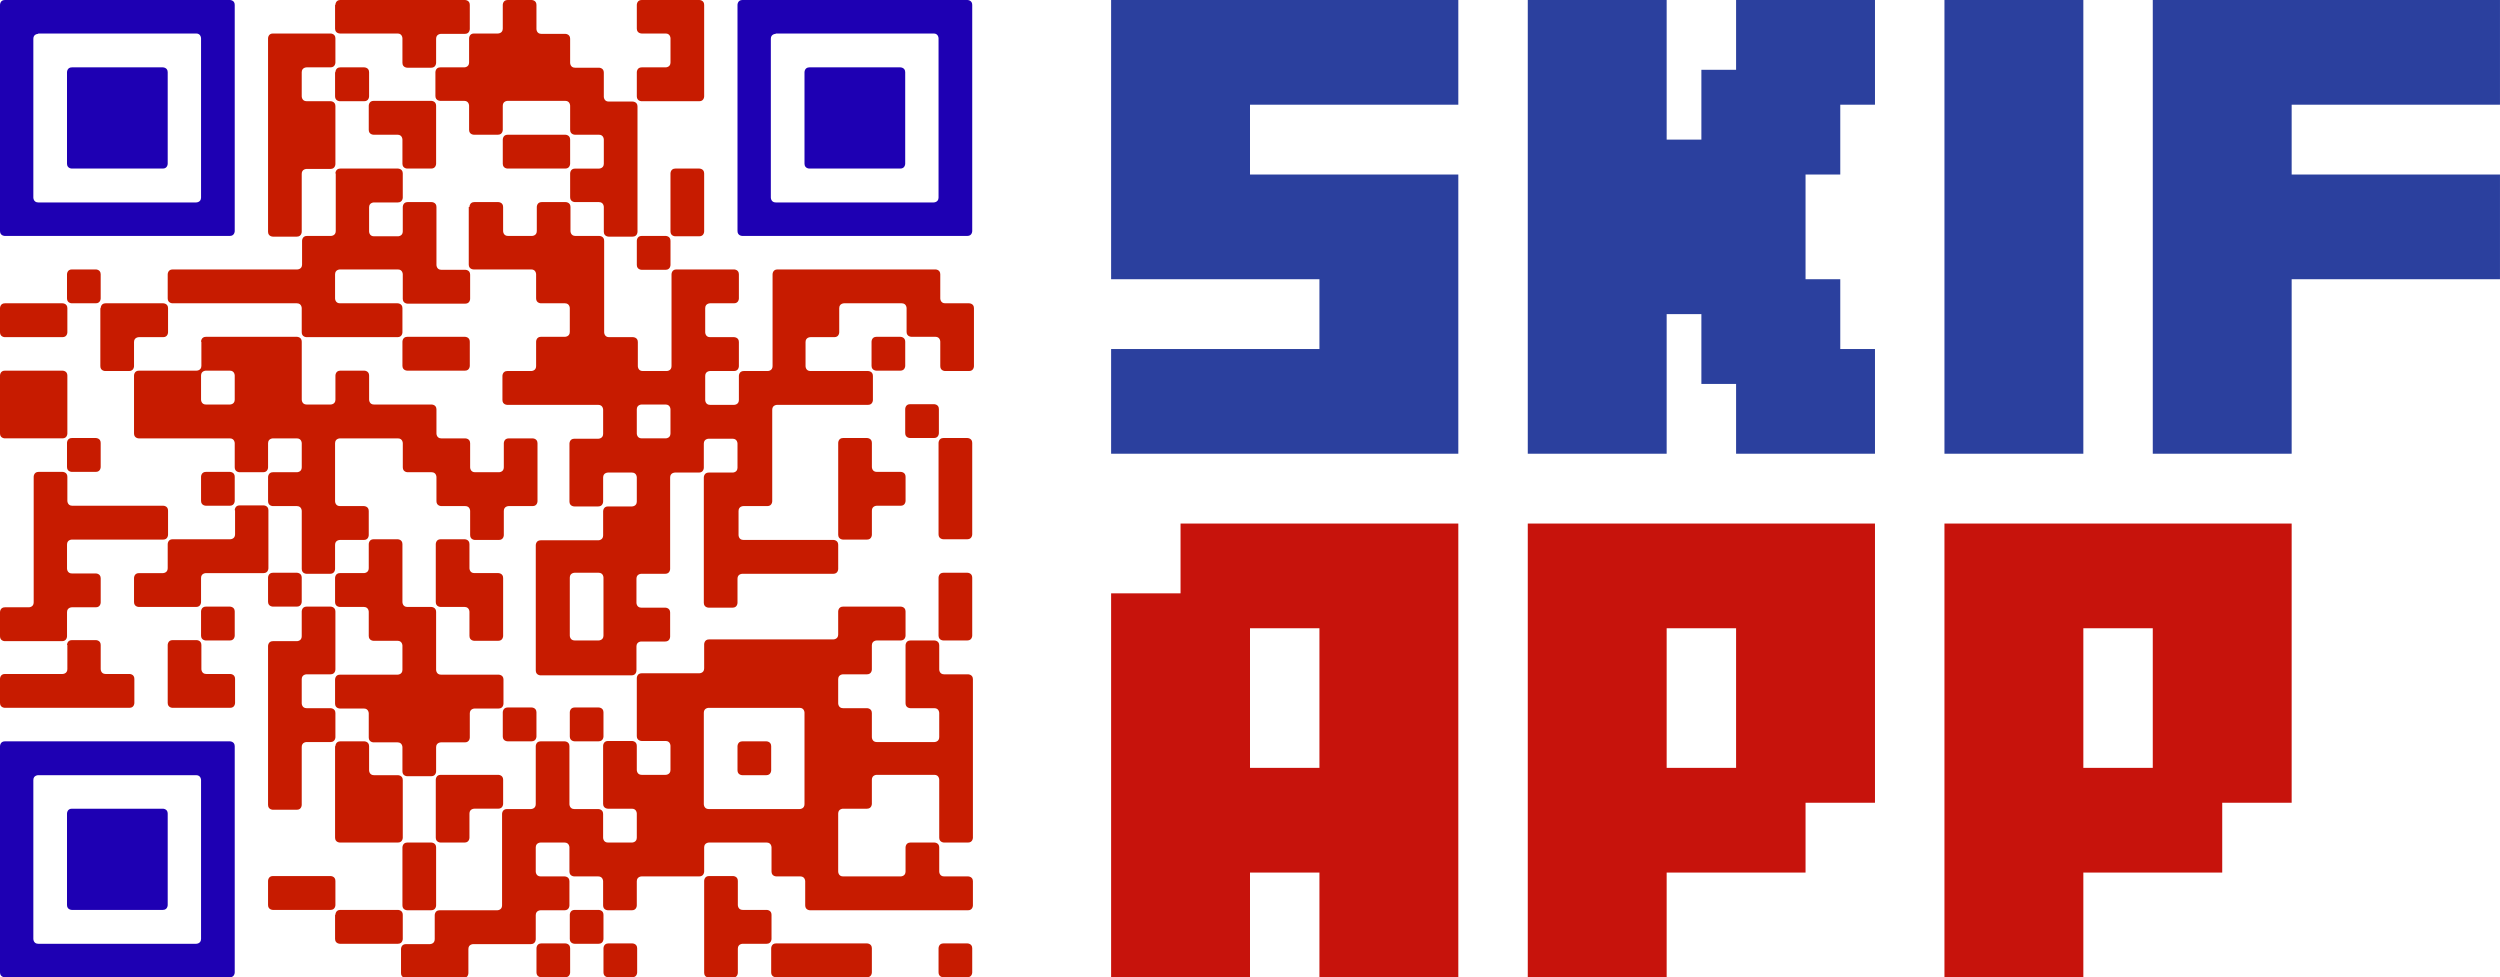 <svg width="110" height="43" viewBox="0 0 110 43" fill="none" xmlns="http://www.w3.org/2000/svg">
<path d="M48.889 12.286H58.055V15.357H48.889V19.964H64.166V7.679H55V4.607H64.166V0H48.889V12.286Z" fill="#2B409E"/>
<path d="M91.667 0H85.556V19.964H91.667V0Z" fill="#2B409E"/>
<path d="M76.388 3.071H74.861V6.143H73.333V0H67.222V19.964H73.333V13.821H74.861V16.893H76.388V19.964H82.499V15.357H80.972V12.286H79.444V7.679H80.972V4.607H82.499V0H76.388V3.071Z" fill="#2B409E"/>
<path d="M109.999 4.607V0H94.722V19.964H100.833V12.286H109.999V7.679H100.833V4.607H109.999Z" fill="#2B409E"/>
<path d="M51.944 23.036V26.107H48.889V43H55V38.393H58.055V43H64.166V23.036H51.944ZM55 33.786V27.643H58.055V33.786H55Z" fill="#C7130C"/>
<path d="M67.222 43H73.333V38.393H79.444V35.321H82.499V23.036H67.222V43ZM76.388 33.786H73.333V27.643H76.388V33.786Z" fill="#C7130C"/>
<path d="M85.556 23.036V43H91.667V38.393H97.778V35.321H100.833V23.036H85.556ZM94.722 33.786H91.667V27.643H94.722V33.786Z" fill="#C7130C"/>
<path d="M0 0.215C0 0.215 0 0 0.214 0H10.114C10.114 0 10.328 0 10.328 0.215V10.166C10.328 10.166 10.328 10.381 10.114 10.381H0.214C0.214 10.381 0 10.381 0 10.166V0.215ZM1.681 1.49C1.681 1.49 1.467 1.49 1.467 1.705V8.692C1.467 8.692 1.467 8.907 1.681 8.907H8.632C8.632 8.907 8.846 8.907 8.846 8.692V1.689C8.846 1.689 8.846 1.474 8.632 1.474H1.681V1.49Z" fill="#1E00B3"/>
<path d="M0 13.56C0 13.56 0 13.345 0.214 13.345H2.75C2.75 13.345 2.964 13.345 2.964 13.56V14.62C2.964 14.62 2.964 14.835 2.75 14.835H0.214C0.214 14.835 0 14.835 0 14.62V13.56Z" fill="#C71B00"/>
<path d="M0 16.524C0 16.524 0 16.309 0.214 16.309H2.75C2.75 16.309 2.964 16.309 2.964 16.524V19.073C2.964 19.073 2.964 19.288 2.75 19.288H0.214C0.214 19.288 0 19.288 0 19.073V16.524Z" fill="#C71B00"/>
<path d="M1.482 20.978C1.482 20.978 1.482 20.763 1.696 20.763H2.75C2.75 20.763 2.964 20.763 2.964 20.978V22.037C2.964 22.037 2.964 22.252 3.178 22.252H7.181C7.181 22.252 7.394 22.252 7.394 22.467V23.527C7.394 23.527 7.394 23.742 7.181 23.742H3.163C3.163 23.742 2.949 23.742 2.949 23.957V25.017C2.949 25.017 2.949 25.232 3.163 25.232H4.217C4.217 25.232 4.431 25.232 4.431 25.447V26.506C4.431 26.506 4.431 26.721 4.217 26.721H3.163C3.163 26.721 2.949 26.721 2.949 26.936V27.996C2.949 27.996 2.949 28.211 2.735 28.211H0.214C0.214 28.211 0 28.211 0 27.996V26.936C0 26.936 0 26.721 0.214 26.721H1.268C1.268 26.721 1.482 26.721 1.482 26.506V20.978Z" fill="#C71B00"/>
<path d="M2.949 28.38C2.949 28.38 2.949 28.165 3.163 28.165H4.217C4.217 28.165 4.431 28.165 4.431 28.38V29.44C4.431 29.44 4.431 29.655 4.644 29.655H5.699C5.699 29.655 5.912 29.655 5.912 29.87V30.929C5.912 30.929 5.912 31.144 5.699 31.144H0.214C0.214 31.144 0 31.144 0 30.929V29.87C0 29.87 0 29.655 0.214 29.655H2.75C2.75 29.655 2.964 29.655 2.964 29.44V28.38H2.949Z" fill="#C71B00"/>
<path d="M0 32.834C0 32.834 0 32.619 0.214 32.619H10.114C10.114 32.619 10.328 32.619 10.328 32.834V42.785C10.328 42.785 10.328 43 10.114 43H0.214C0.214 43 0 43 0 42.785V32.834ZM1.681 34.108C1.681 34.108 1.467 34.108 1.467 34.323V41.311C1.467 41.311 1.467 41.526 1.681 41.526H8.632C8.632 41.526 8.846 41.526 8.846 41.311V34.323C8.846 34.323 8.846 34.108 8.632 34.108H1.681Z" fill="#1E00B3"/>
<path d="M2.948 3.179C2.948 3.179 2.948 2.964 3.162 2.964H7.165C7.165 2.964 7.379 2.964 7.379 3.179V7.202C7.379 7.202 7.379 7.417 7.165 7.417H3.162C3.162 7.417 2.948 7.417 2.948 7.202V3.179Z" fill="#1E00B3"/>
<path d="M2.948 12.07C2.948 12.07 2.948 11.855 3.162 11.855H4.216C4.216 11.855 4.43 11.855 4.43 12.07V13.13C4.43 13.13 4.43 13.345 4.216 13.345H3.162C3.162 13.345 2.948 13.345 2.948 13.13V12.07Z" fill="#C71B00"/>
<path d="M2.948 19.488C2.948 19.488 2.948 19.273 3.162 19.273H4.216C4.216 19.273 4.43 19.273 4.43 19.488V20.548C4.43 20.548 4.43 20.763 4.216 20.763H3.162C3.162 20.763 2.948 20.763 2.948 20.548V19.488Z" fill="#C71B00"/>
<path d="M2.948 35.797C2.948 35.797 2.948 35.583 3.162 35.583H7.165C7.165 35.583 7.379 35.583 7.379 35.797V39.821C7.379 39.821 7.379 40.036 7.165 40.036H3.162C3.162 40.036 2.948 40.036 2.948 39.821V35.797Z" fill="#1E00B3"/>
<path d="M4.43 13.56C4.43 13.56 4.43 13.345 4.644 13.345H7.18C7.18 13.345 7.394 13.345 7.394 13.56V14.62C7.394 14.62 7.394 14.835 7.18 14.835H6.111C6.111 14.835 5.897 14.835 5.897 15.05V16.11C5.897 16.11 5.897 16.325 5.683 16.325H4.629C4.629 16.325 4.415 16.325 4.415 16.11V13.56H4.43Z" fill="#C71B00"/>
<path d="M8.846 15.035C8.846 15.035 8.846 14.82 9.06 14.82H13.063C13.063 14.82 13.277 14.82 13.277 15.035V17.584C13.277 17.584 13.277 17.799 13.491 17.799H14.545C14.545 17.799 14.759 17.799 14.759 17.584V16.524C14.759 16.524 14.759 16.309 14.973 16.309H16.027C16.027 16.309 16.241 16.309 16.241 16.524V17.584C16.241 17.584 16.241 17.799 16.454 17.799H18.991C18.991 17.799 19.204 17.799 19.204 18.014V19.074C19.204 19.074 19.204 19.289 19.418 19.289H20.473C20.473 19.289 20.686 19.289 20.686 19.504V20.563C20.686 20.563 20.686 20.778 20.9 20.778H21.954C21.954 20.778 22.168 20.778 22.168 20.563V19.504C22.168 19.504 22.168 19.289 22.382 19.289H23.436C23.436 19.289 23.65 19.289 23.65 19.504V22.053C23.65 22.053 23.65 22.268 23.436 22.268H22.382C22.382 22.268 22.168 22.268 22.168 22.483V23.543C22.168 23.543 22.168 23.758 21.954 23.758H20.9C20.9 23.758 20.686 23.758 20.686 23.543V22.483C20.686 22.483 20.686 22.268 20.473 22.268H19.418C19.418 22.268 19.204 22.268 19.204 22.053V20.993C19.204 20.993 19.204 20.778 18.991 20.778H17.936C17.936 20.778 17.723 20.778 17.723 20.563V19.504C17.723 19.504 17.723 19.289 17.509 19.289H14.957C14.957 19.289 14.743 19.289 14.743 19.504V22.053C14.743 22.053 14.743 22.268 14.957 22.268H16.011C16.011 22.268 16.225 22.268 16.225 22.483V23.543C16.225 23.543 16.225 23.758 16.011 23.758H14.957C14.957 23.758 14.743 23.758 14.743 23.973V25.032C14.743 25.032 14.743 25.247 14.529 25.247H13.491C13.491 25.247 13.277 25.247 13.277 25.032V22.483C13.277 22.483 13.277 22.268 13.063 22.268H12.009C12.009 22.268 11.795 22.268 11.795 22.053V20.993C11.795 20.993 11.795 20.778 12.009 20.778H13.063C13.063 20.778 13.277 20.778 13.277 20.563V19.504C13.277 19.504 13.277 19.289 13.063 19.289H12.009C12.009 19.289 11.795 19.289 11.795 19.504V20.563C11.795 20.563 11.795 20.778 11.581 20.778H10.542C10.542 20.778 10.328 20.778 10.328 20.563V19.504C10.328 19.504 10.328 19.289 10.114 19.289H6.111C6.111 19.289 5.897 19.289 5.897 19.074V16.524C5.897 16.524 5.897 16.309 6.111 16.309H8.647C8.647 16.309 8.861 16.309 8.861 16.095V15.035H8.846ZM9.06 16.309C9.06 16.309 8.846 16.309 8.846 16.524V17.584C8.846 17.584 8.846 17.799 9.06 17.799H10.114C10.114 17.799 10.328 17.799 10.328 17.584V16.524C10.328 16.524 10.328 16.309 10.114 16.309H9.06Z" fill="#C71B00"/>
<path d="M10.328 22.452C10.328 22.452 10.328 22.237 10.542 22.237H11.596C11.596 22.237 11.81 22.237 11.81 22.452V25.002C11.81 25.002 11.81 25.217 11.596 25.217H9.06C9.06 25.217 8.846 25.217 8.846 25.432V26.491C8.846 26.491 8.846 26.706 8.632 26.706H6.111C6.111 26.706 5.897 26.706 5.897 26.491V25.432C5.897 25.432 5.897 25.217 6.111 25.217H7.166C7.166 25.217 7.379 25.217 7.379 25.002V23.942C7.379 23.942 7.379 23.727 7.593 23.727H10.129C10.129 23.727 10.343 23.727 10.343 23.512V22.452H10.328Z" fill="#C71B00"/>
<path d="M14.758 7.632C14.758 7.632 14.758 7.417 14.972 7.417H17.508C17.508 7.417 17.722 7.417 17.722 7.632V8.692C17.722 8.692 17.722 8.907 17.508 8.907H16.454C16.454 8.907 16.24 8.907 16.24 9.122V10.182C16.24 10.182 16.24 10.397 16.454 10.397H17.508C17.508 10.397 17.722 10.397 17.722 10.182V9.107C17.722 9.107 17.722 8.892 17.936 8.892H18.99C18.99 8.892 19.204 8.892 19.204 9.107V11.656C19.204 11.656 19.204 11.871 19.418 11.871H20.472C20.472 11.871 20.686 11.871 20.686 12.086V13.146C20.686 13.146 20.686 13.361 20.472 13.361H17.936C17.936 13.361 17.722 13.361 17.722 13.146V12.071C17.722 12.071 17.722 11.856 17.508 11.856H14.957C14.957 11.856 14.743 11.856 14.743 12.071V13.13C14.743 13.13 14.743 13.345 14.957 13.345H17.493C17.493 13.345 17.707 13.345 17.707 13.56V14.62C17.707 14.62 17.707 14.835 17.493 14.835H13.49C13.49 14.835 13.276 14.835 13.276 14.62V13.56C13.276 13.56 13.276 13.345 13.062 13.345H7.593C7.593 13.345 7.379 13.345 7.379 13.13V12.071C7.379 12.071 7.379 11.856 7.593 11.856H13.078C13.078 11.856 13.291 11.856 13.291 11.641V10.596C13.291 10.596 13.291 10.381 13.505 10.381H14.559C14.559 10.381 14.773 10.381 14.773 10.166V7.632H14.758Z" fill="#C71B00"/>
<path d="M7.379 28.38C7.379 28.38 7.379 28.165 7.593 28.165H8.647C8.647 28.165 8.861 28.165 8.861 28.38V29.44C8.861 29.44 8.861 29.655 9.075 29.655H10.129C10.129 29.655 10.343 29.655 10.343 29.87V30.929C10.343 30.929 10.343 31.144 10.129 31.144H7.593C7.593 31.144 7.379 31.144 7.379 30.929V28.38Z" fill="#C71B00"/>
<path d="M8.846 20.978C8.846 20.978 8.846 20.763 9.06 20.763H10.114C10.114 20.763 10.328 20.763 10.328 20.978V22.037C10.328 22.037 10.328 22.252 10.114 22.252H9.06C9.06 22.252 8.846 22.252 8.846 22.037V20.978Z" fill="#C71B00"/>
<path d="M8.846 26.906C8.846 26.906 8.846 26.691 9.06 26.691H10.114C10.114 26.691 10.328 26.691 10.328 26.906V27.966C10.328 27.966 10.328 28.181 10.114 28.181H9.06C9.06 28.181 8.846 28.181 8.846 27.966V26.906Z" fill="#C71B00"/>
<path d="M11.794 1.689C11.794 1.689 11.794 1.474 12.008 1.474H14.544C14.544 1.474 14.758 1.474 14.758 1.689V2.749C14.758 2.749 14.758 2.964 14.544 2.964H13.49C13.49 2.964 13.276 2.964 13.276 3.179V4.238C13.276 4.238 13.276 4.453 13.49 4.453H14.544C14.544 4.453 14.758 4.453 14.758 4.668V7.218C14.758 7.218 14.758 7.433 14.544 7.433H13.49C13.49 7.433 13.276 7.433 13.276 7.648V10.197C13.276 10.197 13.276 10.412 13.062 10.412H12.008C12.008 10.412 11.794 10.412 11.794 10.197V1.689Z" fill="#C71B00"/>
<path d="M11.794 25.416C11.794 25.416 11.794 25.201 12.008 25.201H13.062C13.062 25.201 13.276 25.201 13.276 25.416V26.476C13.276 26.476 13.276 26.691 13.062 26.691H12.008C12.008 26.691 11.794 26.691 11.794 26.476V25.416Z" fill="#C71B00"/>
<path d="M13.276 26.906C13.276 26.906 13.276 26.691 13.49 26.691H14.544C14.544 26.691 14.758 26.691 14.758 26.906V29.455C14.758 29.455 14.758 29.67 14.544 29.67H13.49C13.49 29.67 13.276 29.67 13.276 29.885V30.945C13.276 30.945 13.276 31.16 13.49 31.16H14.544C14.544 31.16 14.758 31.16 14.758 31.375V32.434C14.758 32.434 14.758 32.65 14.544 32.65H13.49C13.49 32.65 13.276 32.65 13.276 32.864V35.414C13.276 35.414 13.276 35.629 13.062 35.629H12.008C12.008 35.629 11.794 35.629 11.794 35.414V28.426C11.794 28.426 11.794 28.211 12.008 28.211H13.062C13.062 28.211 13.276 28.211 13.276 27.996V26.906Z" fill="#C71B00"/>
<path d="M11.794 38.761C11.794 38.761 11.794 38.546 12.008 38.546H14.544C14.544 38.546 14.758 38.546 14.758 38.761V39.821C14.758 39.821 14.758 40.036 14.544 40.036H12.008C12.008 40.036 11.794 40.036 11.794 39.821V38.761Z" fill="#C71B00"/>
<path d="M14.758 0.215C14.758 0.215 14.758 0 14.972 0H20.457C20.457 0 20.671 0 20.671 0.215V1.275C20.671 1.275 20.671 1.49 20.457 1.49H19.403C19.403 1.49 19.189 1.49 19.189 1.705V2.764C19.189 2.764 19.189 2.979 18.975 2.979H17.921C17.921 2.979 17.707 2.979 17.707 2.764V1.689C17.707 1.689 17.707 1.474 17.493 1.474H14.957C14.957 1.474 14.743 1.474 14.743 1.259V0.215H14.758Z" fill="#C71B00"/>
<path d="M14.758 3.179C14.758 3.179 14.758 2.964 14.972 2.964H16.026C16.026 2.964 16.24 2.964 16.24 3.179V4.239C16.24 4.239 16.24 4.454 16.026 4.454H14.957C14.957 4.454 14.743 4.454 14.743 4.239V3.179H14.758Z" fill="#C71B00"/>
<path d="M16.225 23.942C16.225 23.942 16.225 23.727 16.439 23.727H17.493C17.493 23.727 17.707 23.727 17.707 23.942V26.491C17.707 26.491 17.707 26.706 17.921 26.706H18.975C18.975 26.706 19.189 26.706 19.189 26.921V29.47C19.189 29.47 19.189 29.685 19.403 29.685H21.939C21.939 29.685 22.153 29.685 22.153 29.9V30.96C22.153 30.96 22.153 31.175 21.939 31.175H20.885C20.885 31.175 20.671 31.175 20.671 31.39V32.449C20.671 32.449 20.671 32.664 20.457 32.664H19.403C19.403 32.664 19.189 32.664 19.189 32.879V33.939C19.189 33.939 19.189 34.154 18.975 34.154H17.921C17.921 34.154 17.707 34.154 17.707 33.939V32.879C17.707 32.879 17.707 32.664 17.493 32.664H16.439C16.439 32.664 16.225 32.664 16.225 32.449V31.39C16.225 31.39 16.225 31.175 16.011 31.175H14.957C14.957 31.175 14.743 31.175 14.743 30.96V29.9C14.743 29.9 14.743 29.685 14.957 29.685H17.493C17.493 29.685 17.707 29.685 17.707 29.47V28.41C17.707 28.41 17.707 28.195 17.493 28.195H16.439C16.439 28.195 16.225 28.195 16.225 27.98V26.921C16.225 26.921 16.225 26.706 16.011 26.706H14.957C14.957 26.706 14.743 26.706 14.743 26.491V25.431C14.743 25.431 14.743 25.216 14.957 25.216H16.011C16.011 25.216 16.225 25.216 16.225 25.001V23.942Z" fill="#C71B00"/>
<path d="M14.758 32.834C14.758 32.834 14.758 32.619 14.972 32.619H16.026C16.026 32.619 16.24 32.619 16.24 32.834V33.893C16.24 33.893 16.24 34.108 16.454 34.108H17.508C17.508 34.108 17.722 34.108 17.722 34.323V36.857C17.722 36.857 17.722 37.072 17.508 37.072H14.957C14.957 37.072 14.743 37.072 14.743 36.857V32.834H14.758Z" fill="#C71B00"/>
<path d="M14.758 40.251C14.758 40.251 14.758 40.036 14.972 40.036H17.508C17.508 40.036 17.722 40.036 17.722 40.251V41.311C17.722 41.311 17.722 41.526 17.508 41.526H14.957C14.957 41.526 14.743 41.526 14.743 41.311V40.251H14.758Z" fill="#C71B00"/>
<path d="M16.225 4.653C16.225 4.653 16.225 4.438 16.439 4.438H18.975C18.975 4.438 19.189 4.438 19.189 4.653V7.202C19.189 7.202 19.189 7.417 18.975 7.417H17.92C17.92 7.417 17.707 7.417 17.707 7.202V6.143C17.707 6.143 17.707 5.928 17.493 5.928H16.439C16.439 5.928 16.225 5.928 16.225 5.713V4.653Z" fill="#C71B00"/>
<path d="M17.707 15.035C17.707 15.035 17.707 14.82 17.921 14.82H20.457C20.457 14.82 20.671 14.82 20.671 15.035V16.095C20.671 16.095 20.671 16.309 20.457 16.309H17.921C17.921 16.309 17.707 16.309 17.707 16.095V15.035Z" fill="#C71B00"/>
<path d="M17.707 37.287C17.707 37.287 17.707 37.072 17.921 37.072H18.975C18.975 37.072 19.189 37.072 19.189 37.287V39.837C19.189 39.837 19.189 40.051 18.975 40.051H17.921C17.921 40.051 17.707 40.051 17.707 39.837V37.287Z" fill="#C71B00"/>
<path d="M36.88 26.906C36.88 26.906 36.88 26.691 37.094 26.691H39.63C39.63 26.691 39.844 26.691 39.844 26.906V27.966C39.844 27.966 39.844 28.181 39.63 28.181H38.576C38.576 28.181 38.362 28.181 38.362 28.396V29.455C38.362 29.455 38.362 29.67 38.148 29.67H37.094C37.094 29.67 36.88 29.67 36.88 29.885V30.945C36.88 30.945 36.88 31.16 37.094 31.16H38.148C38.148 31.16 38.362 31.16 38.362 31.375V32.434C38.362 32.434 38.362 32.65 38.576 32.65H41.112C41.112 32.65 41.326 32.65 41.326 32.434V31.375C41.326 31.375 41.326 31.16 41.112 31.16H40.058C40.058 31.16 39.844 31.16 39.844 30.945V28.396C39.844 28.396 39.844 28.181 40.058 28.181H41.112C41.112 28.181 41.326 28.181 41.326 28.396V29.455C41.326 29.455 41.326 29.67 41.54 29.67H42.594C42.594 29.67 42.808 29.67 42.808 29.885V36.857C42.808 36.857 42.808 37.072 42.594 37.072H41.54C41.54 37.072 41.326 37.072 41.326 36.857V34.308C41.326 34.308 41.326 34.093 41.112 34.093H38.576C38.576 34.093 38.362 34.093 38.362 34.308V35.368C38.362 35.368 38.362 35.583 38.148 35.583H37.094C37.094 35.583 36.88 35.583 36.88 35.798V38.347C36.88 38.347 36.88 38.562 37.094 38.562H39.63C39.63 38.562 39.844 38.562 39.844 38.347V37.287C39.844 37.287 39.844 37.072 40.058 37.072H41.112C41.112 37.072 41.326 37.072 41.326 37.287V38.347C41.326 38.347 41.326 38.562 41.54 38.562H42.594C42.594 38.562 42.808 38.562 42.808 38.777V39.837C42.808 39.837 42.808 40.052 42.594 40.052H35.643C35.643 40.052 35.429 40.052 35.429 39.837V38.777C35.429 38.777 35.429 38.562 35.215 38.562H34.161C34.161 38.562 33.947 38.562 33.947 38.347V37.287C33.947 37.287 33.947 37.072 33.733 37.072H31.197C31.197 37.072 30.983 37.072 30.983 37.287V38.347C30.983 38.347 30.983 38.562 30.769 38.562H28.233C28.233 38.562 28.019 38.562 28.019 38.777V39.837C28.019 39.837 28.019 40.052 27.805 40.052H26.751C26.751 40.052 26.537 40.052 26.537 39.837V38.777C26.537 38.777 26.537 38.562 26.323 38.562H25.269C25.269 38.562 25.055 38.562 25.055 38.347V37.287C25.055 37.287 25.055 37.072 24.841 37.072H23.787C23.787 37.072 23.573 37.072 23.573 37.287V38.347C23.573 38.347 23.573 38.562 23.787 38.562H24.841C24.841 38.562 25.055 38.562 25.055 38.777V39.837C25.055 39.837 25.055 40.052 24.841 40.052H23.787C23.787 40.052 23.573 40.052 23.573 40.267V41.326C23.573 41.326 23.573 41.541 23.359 41.541H20.823C20.823 41.541 20.609 41.541 20.609 41.756V42.816C20.609 42.816 20.609 43.031 20.395 43.031H17.859C17.859 43.031 17.645 43.031 17.645 42.816V41.756C17.645 41.756 17.645 41.541 17.859 41.541H18.914C18.914 41.541 19.128 41.541 19.128 41.326V40.267C19.128 40.267 19.128 40.052 19.341 40.052H21.878C21.878 40.052 22.091 40.052 22.091 39.837V35.813C22.091 35.813 22.091 35.598 22.305 35.598H23.359C23.359 35.598 23.573 35.598 23.573 35.383V32.834C23.573 32.834 23.573 32.619 23.787 32.619H24.841C24.841 32.619 25.055 32.619 25.055 32.834V35.383C25.055 35.383 25.055 35.598 25.269 35.598H26.323C26.323 35.598 26.537 35.598 26.537 35.813V36.857C26.537 36.857 26.537 37.072 26.751 37.072H27.805C27.805 37.072 28.019 37.072 28.019 36.857V35.798C28.019 35.798 28.019 35.583 27.805 35.583H26.751C26.751 35.583 26.537 35.583 26.537 35.368V32.818C26.537 32.818 26.537 32.603 26.751 32.603H27.805C27.805 32.603 28.019 32.603 28.019 32.818V33.878C28.019 33.878 28.019 34.093 28.233 34.093H29.287C29.287 34.093 29.501 34.093 29.501 33.878V32.818C29.501 32.818 29.501 32.603 29.287 32.603H28.233C28.233 32.603 28.019 32.603 28.019 32.388V29.839C28.019 29.839 28.019 29.624 28.233 29.624H30.769C30.769 29.624 30.983 29.624 30.983 29.409V28.349C30.983 28.349 30.983 28.134 31.197 28.134H36.666C36.666 28.134 36.88 28.134 36.88 27.919V26.906ZM31.182 31.145C31.182 31.145 30.968 31.145 30.968 31.36V35.383C30.968 35.383 30.968 35.598 31.182 35.598H35.184C35.184 35.598 35.398 35.598 35.398 35.383V31.36C35.398 31.36 35.398 31.145 35.184 31.145H31.182Z" fill="#C71B00"/>
<path d="M22.122 0.215C22.122 0.215 22.122 0 22.336 0H23.39C23.39 0 23.604 0 23.604 0.215V1.275C23.604 1.275 23.604 1.49 23.818 1.49H24.872C24.872 1.49 25.086 1.49 25.086 1.705V2.764C25.086 2.764 25.086 2.979 25.3 2.979H26.354C26.354 2.979 26.568 2.979 26.568 3.194V4.254C26.568 4.254 26.568 4.469 26.782 4.469H27.836C27.836 4.469 28.05 4.469 28.05 4.684V10.197C28.05 10.197 28.05 10.412 27.836 10.412H26.782C26.782 10.412 26.568 10.412 26.568 10.197V9.107C26.568 9.107 26.568 8.892 26.354 8.892H25.3C25.3 8.892 25.086 8.892 25.086 8.677V7.633C25.086 7.633 25.086 7.418 25.3 7.418H26.354C26.354 7.418 26.568 7.418 26.568 7.202V6.143C26.568 6.143 26.568 5.928 26.354 5.928H25.3C25.3 5.928 25.086 5.928 25.086 5.713V4.653C25.086 4.653 25.086 4.438 24.872 4.438H22.336C22.336 4.438 22.122 4.438 22.122 4.653V5.713C22.122 5.713 22.122 5.928 21.908 5.928H20.854C20.854 5.928 20.64 5.928 20.64 5.713V4.653C20.64 4.653 20.64 4.438 20.426 4.438H19.372C19.372 4.438 19.158 4.438 19.158 4.223V3.179C19.158 3.179 19.158 2.964 19.372 2.964H20.426C20.426 2.964 20.64 2.964 20.64 2.749V1.689C20.64 1.689 20.64 1.474 20.854 1.474H21.908C21.908 1.474 22.122 1.474 22.122 1.259V0.215Z" fill="#C71B00"/>
<path d="M19.174 23.942C19.174 23.942 19.174 23.727 19.388 23.727H20.442C20.442 23.727 20.656 23.727 20.656 23.942V25.001C20.656 25.001 20.656 25.216 20.87 25.216H21.924C21.924 25.216 22.138 25.216 22.138 25.431V27.98C22.138 27.98 22.138 28.195 21.924 28.195H20.87C20.87 28.195 20.656 28.195 20.656 27.98V26.921C20.656 26.921 20.656 26.706 20.442 26.706H19.388C19.388 26.706 19.174 26.706 19.174 26.491V23.942Z" fill="#C71B00"/>
<path d="M19.174 34.308C19.174 34.308 19.174 34.093 19.388 34.093H21.924C21.924 34.093 22.138 34.093 22.138 34.308V35.367C22.138 35.367 22.138 35.582 21.924 35.582H20.87C20.87 35.582 20.656 35.582 20.656 35.797V36.857C20.656 36.857 20.656 37.072 20.442 37.072H19.388C19.388 37.072 19.174 37.072 19.174 36.857V34.308Z" fill="#C71B00"/>
<path d="M20.656 9.107C20.656 9.107 20.656 8.892 20.869 8.892H21.924C21.924 8.892 22.137 8.892 22.137 9.107V10.166C22.137 10.166 22.137 10.381 22.351 10.381H23.406C23.406 10.381 23.619 10.381 23.619 10.166V9.107C23.619 9.107 23.619 8.892 23.833 8.892H24.887C24.887 8.892 25.101 8.892 25.101 9.107V10.166C25.101 10.166 25.101 10.381 25.315 10.381H26.369C26.369 10.381 26.583 10.381 26.583 10.596V14.62C26.583 14.62 26.583 14.835 26.797 14.835H27.851C27.851 14.835 28.065 14.835 28.065 15.05V16.11C28.065 16.11 28.065 16.325 28.279 16.325H29.333C29.333 16.325 29.547 16.325 29.547 16.11V12.07C29.547 12.07 29.547 11.855 29.761 11.855H32.297C32.297 11.855 32.511 11.855 32.511 12.07V13.13C32.511 13.13 32.511 13.345 32.297 13.345H31.243C31.243 13.345 31.029 13.345 31.029 13.56V14.62C31.029 14.62 31.029 14.835 31.243 14.835H32.297C32.297 14.835 32.511 14.835 32.511 15.05V16.11C32.511 16.11 32.511 16.325 32.297 16.325H31.243C31.243 16.325 31.029 16.325 31.029 16.54V17.599C31.029 17.599 31.029 17.814 31.243 17.814H32.297C32.297 17.814 32.511 17.814 32.511 17.599V16.54C32.511 16.54 32.511 16.325 32.725 16.325H33.779C33.779 16.325 33.993 16.325 33.993 16.11V12.07C33.993 12.07 33.993 11.855 34.207 11.855H41.158C41.158 11.855 41.372 11.855 41.372 12.07V13.13C41.372 13.13 41.372 13.345 41.586 13.345H42.64C42.64 13.345 42.854 13.345 42.854 13.56V16.11C42.854 16.11 42.854 16.325 42.64 16.325H41.586C41.586 16.325 41.372 16.325 41.372 16.11V15.034C41.372 15.034 41.372 14.819 41.158 14.819H40.104C40.104 14.819 39.89 14.819 39.89 14.604V13.56C39.89 13.56 39.89 13.345 39.676 13.345H37.14C37.14 13.345 36.926 13.345 36.926 13.56V14.62C36.926 14.62 36.926 14.835 36.712 14.835H35.658C35.658 14.835 35.444 14.835 35.444 15.05V16.11C35.444 16.11 35.444 16.325 35.658 16.325H38.194C38.194 16.325 38.408 16.325 38.408 16.54V17.599C38.408 17.599 38.408 17.814 38.194 17.814H34.192C34.192 17.814 33.978 17.814 33.978 18.029V22.053C33.978 22.053 33.978 22.268 33.764 22.268H32.71C32.71 22.268 32.496 22.268 32.496 22.483V23.542C32.496 23.542 32.496 23.757 32.71 23.757H36.667C36.667 23.757 36.881 23.757 36.881 23.972V25.032C36.881 25.032 36.881 25.247 36.667 25.247H32.664C32.664 25.247 32.45 25.247 32.45 25.462V26.522C32.45 26.522 32.45 26.737 32.236 26.737H31.182C31.182 26.737 30.968 26.737 30.968 26.522V21.008C30.968 21.008 30.968 20.793 31.182 20.793H32.236C32.236 20.793 32.45 20.793 32.45 20.578V19.519C32.45 19.519 32.45 19.304 32.236 19.304H31.182C31.182 19.304 30.968 19.304 30.968 19.519V20.578C30.968 20.578 30.968 20.793 30.754 20.793H29.7C29.7 20.793 29.486 20.793 29.486 21.008V25.032C29.486 25.032 29.486 25.247 29.272 25.247H28.218C28.218 25.247 28.004 25.247 28.004 25.462V26.522C28.004 26.522 28.004 26.737 28.218 26.737H29.272C29.272 26.737 29.486 26.737 29.486 26.952V28.011C29.486 28.011 29.486 28.226 29.272 28.226H28.218C28.218 28.226 28.004 28.226 28.004 28.441V29.501C28.004 29.501 28.004 29.716 27.79 29.716H23.788C23.788 29.716 23.574 29.716 23.574 29.501V23.988C23.574 23.988 23.574 23.773 23.788 23.773H26.324C26.324 23.773 26.538 23.773 26.538 23.558V22.498C26.538 22.498 26.538 22.283 26.751 22.283H27.806C27.806 22.283 28.019 22.283 28.019 22.068V21.008C28.019 21.008 28.019 20.793 27.806 20.793H26.751C26.751 20.793 26.538 20.793 26.538 21.008V22.068C26.538 22.068 26.538 22.283 26.324 22.283H25.269C25.269 22.283 25.056 22.283 25.056 22.068V19.519C25.056 19.519 25.056 19.304 25.269 19.304H26.324C26.324 19.304 26.538 19.304 26.538 19.089V18.029C26.538 18.029 26.538 17.814 26.324 17.814H22.321C22.321 17.814 22.107 17.814 22.107 17.599V16.54C22.107 16.54 22.107 16.325 22.321 16.325H23.375C23.375 16.325 23.589 16.325 23.589 16.11V15.034C23.589 15.034 23.589 14.819 23.803 14.819H24.857C24.857 14.819 25.071 14.819 25.071 14.604V13.56C25.071 13.56 25.071 13.345 24.857 13.345H23.803C23.803 13.345 23.589 13.345 23.589 13.13V12.07C23.589 12.07 23.589 11.855 23.375 11.855H20.839C20.839 11.855 20.625 11.855 20.625 11.64V9.107H20.656ZM28.233 17.799C28.233 17.799 28.019 17.799 28.019 18.014V19.073C28.019 19.073 28.019 19.288 28.233 19.288H29.288C29.288 19.288 29.501 19.288 29.501 19.073V18.014C29.501 18.014 29.501 17.799 29.288 17.799H28.233ZM25.285 25.201C25.285 25.201 25.071 25.201 25.071 25.416V27.965C25.071 27.965 25.071 28.18 25.285 28.18H26.339C26.339 28.18 26.553 28.18 26.553 27.965V25.416C26.553 25.416 26.553 25.201 26.339 25.201H25.285Z" fill="#C71B00"/>
<path d="M22.122 6.143C22.122 6.143 22.122 5.928 22.336 5.928H24.872C24.872 5.928 25.086 5.928 25.086 6.143V7.202C25.086 7.202 25.086 7.417 24.872 7.417H22.336C22.336 7.417 22.122 7.417 22.122 7.202V6.143Z" fill="#C71B00"/>
<path d="M22.122 31.344C22.122 31.344 22.122 31.129 22.336 31.129H23.39C23.39 31.129 23.604 31.129 23.604 31.344V32.404C23.604 32.404 23.604 32.618 23.39 32.618H22.336C22.336 32.618 22.122 32.618 22.122 32.404V31.344Z" fill="#C71B00"/>
<path d="M23.605 41.725C23.605 41.725 23.605 41.51 23.818 41.51H24.873C24.873 41.51 25.086 41.51 25.086 41.725V42.785C25.086 42.785 25.086 43 24.873 43H23.818C23.818 43 23.605 43 23.605 42.785V41.725Z" fill="#C71B00"/>
<path d="M25.071 31.344C25.071 31.344 25.071 31.129 25.285 31.129H26.339C26.339 31.129 26.553 31.129 26.553 31.344V32.404C26.553 32.404 26.553 32.618 26.339 32.618H25.285C25.285 32.618 25.071 32.618 25.071 32.404V31.344Z" fill="#C71B00"/>
<path d="M25.071 40.251C25.071 40.251 25.071 40.036 25.285 40.036H26.339C26.339 40.036 26.553 40.036 26.553 40.251V41.311C26.553 41.311 26.553 41.526 26.339 41.526H25.285C25.285 41.526 25.071 41.526 25.071 41.311V40.251Z" fill="#C71B00"/>
<path d="M26.553 41.725C26.553 41.725 26.553 41.51 26.767 41.51H27.821C27.821 41.51 28.035 41.51 28.035 41.725V42.785C28.035 42.785 28.035 43 27.821 43H26.767C26.767 43 26.553 43 26.553 42.785V41.725Z" fill="#C71B00"/>
<path d="M28.02 0.215C28.02 0.215 28.02 0 28.233 0H30.77C30.77 0 30.983 0 30.983 0.215V4.239C30.983 4.239 30.983 4.454 30.77 4.454H28.233C28.233 4.454 28.02 4.454 28.02 4.239V3.179C28.02 3.179 28.02 2.964 28.233 2.964H29.288C29.288 2.964 29.502 2.964 29.502 2.749V1.689C29.502 1.689 29.502 1.474 29.288 1.474H28.233C28.233 1.474 28.02 1.474 28.02 1.259V0.215Z" fill="#C71B00"/>
<path d="M28.02 10.596C28.02 10.596 28.02 10.381 28.233 10.381H29.288C29.288 10.381 29.502 10.381 29.502 10.596V11.656C29.502 11.656 29.502 11.871 29.288 11.871H28.233C28.233 11.871 28.02 11.871 28.02 11.656V10.596Z" fill="#C71B00"/>
<path d="M29.501 7.632C29.501 7.632 29.501 7.417 29.715 7.417H30.769C30.769 7.417 30.983 7.417 30.983 7.632V10.182C30.983 10.182 30.983 10.397 30.769 10.397H29.715C29.715 10.397 29.501 10.397 29.501 10.182V7.632Z" fill="#C71B00"/>
<path d="M30.983 38.761C30.983 38.761 30.983 38.546 31.197 38.546H32.252C32.252 38.546 32.465 38.546 32.465 38.761V39.821C32.465 39.821 32.465 40.036 32.679 40.036H33.733C33.733 40.036 33.947 40.036 33.947 40.251V41.311C33.947 41.311 33.947 41.526 33.733 41.526H32.679C32.679 41.526 32.465 41.526 32.465 41.741V42.8C32.465 42.8 32.465 43.015 32.252 43.015H31.197C31.197 43.015 30.983 43.015 30.983 42.8V38.761Z" fill="#C71B00"/>
<path d="M32.45 0.215C32.45 0.215 32.45 0 32.664 0H42.564C42.564 0 42.778 0 42.778 0.215V10.166C42.778 10.166 42.778 10.381 42.564 10.381H32.664C32.664 10.381 32.45 10.381 32.45 10.166V0.215ZM34.131 1.49C34.131 1.49 33.917 1.49 33.917 1.705V8.692C33.917 8.692 33.917 8.907 34.131 8.907H41.082C41.082 8.907 41.296 8.907 41.296 8.692V1.689C41.296 1.689 41.296 1.474 41.082 1.474H34.131V1.49Z" fill="#1E00B3"/>
<path d="M32.45 32.834C32.45 32.834 32.45 32.619 32.664 32.619H33.718C33.718 32.619 33.932 32.619 33.932 32.834V33.893C33.932 33.893 33.932 34.108 33.718 34.108H32.664C32.664 34.108 32.45 34.108 32.45 33.893V32.834Z" fill="#C71B00"/>
<path d="M33.932 41.725C33.932 41.725 33.932 41.51 34.145 41.51H38.148C38.148 41.51 38.362 41.51 38.362 41.725V42.785C38.362 42.785 38.362 43 38.148 43H34.145C34.145 43 33.932 43 33.932 42.785V41.725Z" fill="#C71B00"/>
<path d="M35.398 3.179C35.398 3.179 35.398 2.964 35.612 2.964H39.615C39.615 2.964 39.829 2.964 39.829 3.179V7.202C39.829 7.202 39.829 7.417 39.615 7.417H35.612C35.612 7.417 35.398 7.417 35.398 7.202V3.179Z" fill="#1E00B3"/>
<path d="M36.881 19.488C36.881 19.488 36.881 19.273 37.095 19.273H38.149C38.149 19.273 38.363 19.273 38.363 19.488V20.548C38.363 20.548 38.363 20.763 38.577 20.763H39.631C39.631 20.763 39.845 20.763 39.845 20.978V22.038C39.845 22.038 39.845 22.253 39.631 22.253H38.577C38.577 22.253 38.363 22.253 38.363 22.468V23.527C38.363 23.527 38.363 23.742 38.149 23.742H37.095C37.095 23.742 36.881 23.742 36.881 23.527V19.488Z" fill="#C71B00"/>
<path d="M38.348 15.035C38.348 15.035 38.348 14.82 38.562 14.82H39.616C39.616 14.82 39.83 14.82 39.83 15.035V16.095C39.83 16.095 39.83 16.309 39.616 16.309H38.562C38.562 16.309 38.348 16.309 38.348 16.095V15.035Z" fill="#C71B00"/>
<path d="M39.829 17.999C39.829 17.999 39.829 17.784 40.043 17.784H41.097C41.097 17.784 41.311 17.784 41.311 17.999V19.058C41.311 19.058 41.311 19.273 41.097 19.273H40.043C40.043 19.273 39.829 19.273 39.829 19.058V17.999Z" fill="#C71B00"/>
<path d="M41.296 19.488C41.296 19.488 41.296 19.273 41.51 19.273H42.564C42.564 19.273 42.778 19.273 42.778 19.488V23.512C42.778 23.512 42.778 23.727 42.564 23.727H41.51C41.51 23.727 41.296 23.727 41.296 23.512V19.488Z" fill="#C71B00"/>
<path d="M41.296 25.416C41.296 25.416 41.296 25.201 41.51 25.201H42.564C42.564 25.201 42.778 25.201 42.778 25.416V27.965C42.778 27.965 42.778 28.18 42.564 28.18H41.51C41.51 28.18 41.296 28.18 41.296 27.965V25.416Z" fill="#C71B00"/>
<path d="M41.296 41.725C41.296 41.725 41.296 41.51 41.51 41.51H42.564C42.564 41.51 42.778 41.51 42.778 41.725V42.785C42.778 42.785 42.778 43 42.564 43H41.51C41.51 43 41.296 43 41.296 42.785V41.725Z" fill="#C71B00"/>
</svg>
